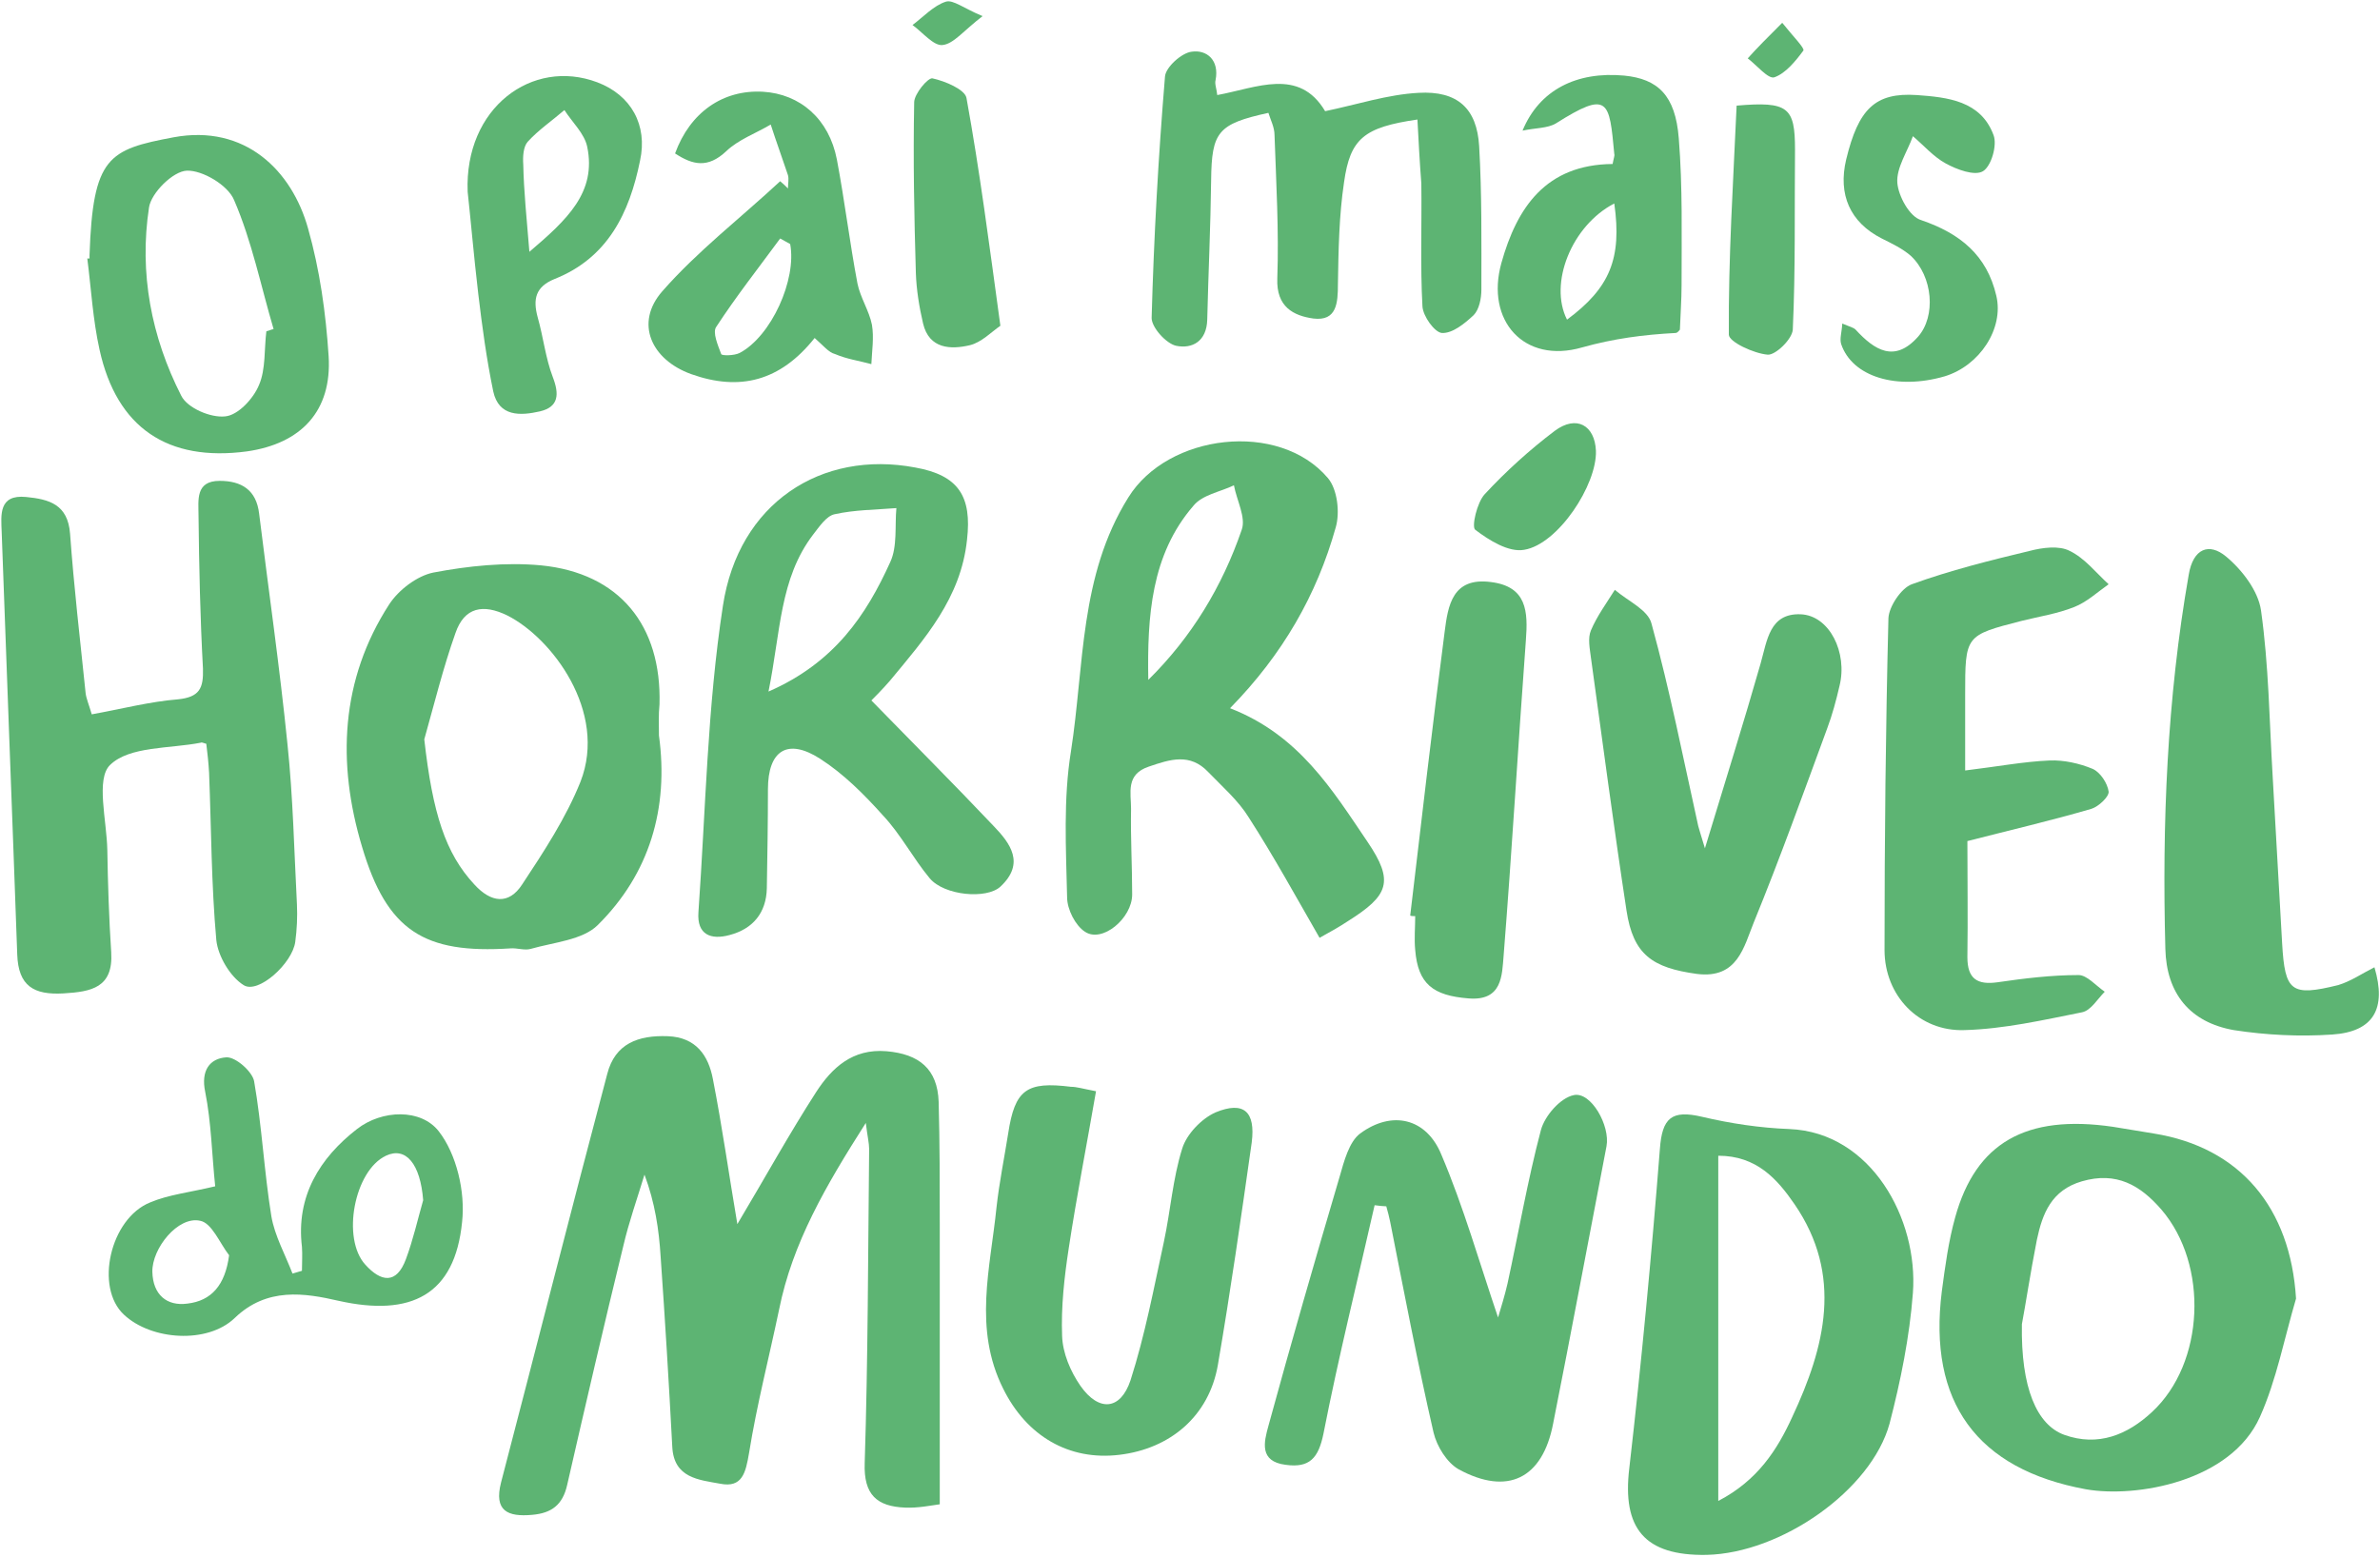 <?xml version="1.0" encoding="utf-8"?>
<!-- Generator: Adobe Illustrator 18.1.1, SVG Export Plug-In . SVG Version: 6.00 Build 0)  -->
<svg version="1.1" id="Camada_1" xmlns="http://www.w3.org/2000/svg" xmlns:xlink="http://www.w3.org/1999/xlink" x="0px" y="0px"
	 viewBox="0 0 428 280" enable-background="new 0 0 428 280" xml:space="preserve">
<pattern  x="-766.8" y="-815.8" width="30" height="30" patternUnits="userSpaceOnUse" id="Nova_amostra_de_padrão_4" viewBox="0 -30 30 30" overflow="visible">
	<g>
		<polygon fill="none" points="0,0 30,0 30,-30 0,-30 		"/>
		<polygon fill="#5DB473" points="30,0 0,0 0,-30 30,-30 		"/>
	</g>
</pattern>
<g>
	<path fill="url(#Nova_amostra_de_padrão_4)" d="M132.6,220.2c4.9-8.2,9.3-16.2,14.2-23.8c2.8-4.3,6.5-7.8,12.6-7.3
		c5.9,0.5,9.2,3.2,9.4,9.1c0.2,7.4,0.2,14.7,0.2,22.1c0,16.5,0,33.1,0,50.3c-1.5,0.2-3.9,0.7-6.2,0.6c-5.1-0.2-7.5-2.3-7.3-8
		c0.6-18.8,0.6-37.7,0.8-56.5c0-1.1-0.3-2.2-0.6-4.7c-7.2,11.3-13.2,21.6-15.6,33.6c-1.8,8.6-4,17.1-5.4,25.8
		c-0.6,3.5-1.2,6.3-5.2,5.5c-3.8-0.7-8.3-1-8.6-6.6c-0.6-11.4-1.3-22.9-2.1-34.3c-0.3-4.8-1-9.6-2.9-14.7c-1.3,4.3-2.8,8.5-3.8,12.8
		c-3.5,14.3-6.8,28.6-10.1,43c-0.8,3.6-2.8,5.1-6.3,5.4c-4.4,0.4-6.9-0.7-5.6-5.8c6.4-24.5,12.6-49,19.1-73.5
		c1.4-5.5,5.6-7,10.9-6.8c5.1,0.2,7.3,3.5,8.1,7.7C129.9,202.8,131.1,211.4,132.6,220.2z"/>
	<path fill="url(#Nova_amostra_de_padrão_4)" d="M16.5,128.5c5.5-1,10.5-2.3,15.5-2.7c3.9-0.4,4.6-2,4.5-5.5
		c-0.5-9.2-0.7-18.4-0.8-27.6c0-2.7-0.6-6.2,3.8-6.2c3.9,0,6.6,1.6,7.1,5.9c1.7,13.8,3.7,27.6,5.1,41.5c1,9.5,1.2,19.2,1.7,28.8
		c0.1,2.2,0,4.5-0.3,6.7c-0.5,3.9-6.7,9.5-9.3,7.8c-2.4-1.5-4.6-5.2-4.9-8.1c-0.9-10-0.9-20-1.3-30.1c-0.1-1.8-0.3-3.6-0.5-5.2
		c-0.6-0.2-0.9-0.3-1-0.2c-5.6,1.1-12.8,0.6-16.3,4c-2.6,2.5-0.6,10-0.5,15.3c0.1,6.1,0.3,12.3,0.7,18.4c0.4,6.4-3.6,7.1-8.6,7.4
		c-5.3,0.3-8.1-1.3-8.3-7c-0.9-25.4-1.9-50.7-2.8-76.1c-0.1-2.9-0.6-6.7,4.4-6.2c4.1,0.4,7.5,1.3,7.9,6.6c0.7,9.6,1.8,19.1,2.8,28.7
		C15.5,125.6,16,126.8,16.5,128.5z"/>
	<path fill="url(#Nova_amostra_de_padrão_4)" d="M221.2,127.4c12.4,4.8,18.4,14.7,24.7,24c4.9,7.2,3.8,9.7-3.5,14.3
		c-1.5,1-3.1,1.9-5.1,3c-4.2-7.3-8.2-14.6-12.7-21.6c-1.9-3.1-4.8-5.6-7.3-8.2c-3.3-3.5-6.9-2.3-10.7-1c-4.2,1.4-3.2,4.7-3.2,7.6
		c-0.1,5.1,0.2,10.2,0.2,15.4c0,4.3-5.4,8.8-8.5,6.7c-1.7-1.1-3.2-4-3.2-6.2c-0.2-8.8-0.7-17.7,0.7-26.3
		c2.4-15.4,1.5-31.5,10.3-45.6C210,78,230,75.6,238.8,86c1.7,2,2.2,6.2,1.4,8.9C236.8,107,230.7,117.7,221.2,127.4z M206.5,122.3
		c7.8-7.7,13.3-16.8,16.8-27c0.8-2.2-0.9-5.3-1.4-8c-2.5,1.2-5.7,1.7-7.3,3.7C207,99.8,206.3,110.9,206.5,122.3z"/>
	<path fill="url(#Nova_amostra_de_padrão_4)" d="M306.9,279.7c-11.2,0.2-15.2-4.8-13.9-15.6c2.2-19.1,4-38.3,5.5-57.4
		c0.4-5.6,2.1-7.1,7.6-5.8c5.1,1.2,10.4,2,15.7,2.2c14.7,0.6,23.2,16.2,22.2,29.5c-0.6,7.9-2.2,15.8-4.2,23.5
		C336.5,268.1,320.3,279.4,306.9,279.7z M309,207.9c0,20.7,0,40.9,0,62.1c7.1-3.7,10.6-9.2,13.3-15.1c5.9-12.6,9.2-25.5,0.4-38.3
		C319.6,212.1,315.9,207.9,309,207.9z"/>
	<path fill="url(#Nova_amostra_de_padrão_4)" d="M118.5,132.3c1.8,13.1-1.7,24.9-11,34.1c-2.7,2.7-7.9,3.1-12.1,4.3
		c-1.1,0.3-2.4-0.2-3.6-0.1c-15.5,1-22.2-3.1-26.7-18.3c-4.5-15-3.9-30,4.9-43.6c1.7-2.6,5-5.1,7.9-5.7c6.3-1.2,13-1.9,19.4-1.3
		c14.1,1.4,21.7,10.8,21.3,25C118.4,128.6,118.5,130.5,118.5,132.3z M76.3,133c1.5,13.3,3.8,20.5,9,26.1c3,3.3,6.2,3.7,8.6,0
		c3.9-5.9,7.9-12,10.5-18.5c4.9-12.6-5.2-25.9-13.2-29.9c-4.3-2.1-7.7-1.5-9.3,3.2C79.7,120.1,78.1,126.6,76.3,133z"/>
	<path fill="url(#Nova_amostra_de_padrão_4)" d="M412.9,233.6c-2.1,7.1-3.5,14.6-6.5,21.3c-5.2,11.6-22.2,14.6-31.3,13
		c-19.6-3.6-28.4-15.7-25.9-35.6c0.6-4.5,1.2-9,2.4-13.3c3.7-13.4,12.7-18.6,28.4-16.3c2.4,0.4,4.8,0.8,7.3,1.2
		C402.9,206.4,411.9,217.3,412.9,233.6z M363.6,238.2c-0.2,11.5,2.7,18.1,7.6,19.9c6.1,2.2,11.4,0,15.8-4.1
		c9.5-8.8,10.2-26.5,1.7-36.4c-3.8-4.4-8.1-6.9-14.3-5.1c-5.5,1.6-7.1,5.8-8.1,10.5C365.1,229.1,364.2,235.1,363.6,238.2z"/>
	<path fill="url(#Nova_amostra_de_padrão_4)" d="M156.7,126c7.5,7.7,14.8,15,21.9,22.5c3.1,3.2,5.8,6.8,1.3,11
		c-2.5,2.3-10.1,1.6-12.7-1.5c-3-3.6-5.2-7.9-8.4-11.3c-3.4-3.8-7.1-7.5-11.3-10.2c-5.9-3.8-9.4-1.5-9.4,5.5
		c0,5.9-0.1,11.9-0.2,17.8c-0.1,4.4-2.5,7.3-6.7,8.4c-3.3,0.9-5.9,0-5.6-4.1c1.3-18.4,1.6-36.9,4.4-55.1
		c2.8-18.5,17.7-28.1,34.6-24.9c7.8,1.4,10.2,5.2,9.3,13c-1.1,10.5-7.6,17.8-13.9,25.4C158.7,124,157.3,125.4,156.7,126z
		 M138.2,124.4c11.9-5.2,17.6-13.8,21.9-23.3c1.3-2.8,0.8-6.5,1.1-9.7c-3.7,0.3-7.5,0.3-11.1,1.1c-1.5,0.3-2.8,2.3-3.9,3.7
		C140.2,104.1,140.4,113.6,138.2,124.4z"/>
	<path fill="url(#Nova_amostra_de_padrão_4)" d="M247.2,216.8c-3.1,13.7-6.5,27.3-9.2,41.1c-0.9,4.4-2.5,6.2-6.8,5.6
		c-4.8-0.6-3.9-4.1-3.1-7c4.1-15,8.4-29.9,12.8-44.8c0.8-2.8,1.7-6.3,3.7-7.8c5.7-4.2,11.9-2.8,14.6,3.8c4,9.4,6.8,19.3,10.2,29.3
		c0.5-1.7,1.2-3.9,1.7-6.1c2-9.2,3.6-18.5,6-27.6c0.7-2.6,3.5-5.8,5.9-6.3c3.1-0.7,6.6,5.5,5.9,9.2c-3.2,16.6-6.3,33.3-9.6,49.9
		c-1.9,9.9-8.2,13-17,8.2c-2.1-1.2-3.9-4.1-4.5-6.6c-2.9-12.6-5.3-25.3-7.8-37.9c-0.2-0.9-0.4-1.8-0.7-2.8
		C248.8,217,248,216.9,247.2,216.8z"/>
	<path fill="url(#Nova_amostra_de_padrão_4)" d="M353.4,138.6c5.8-0.7,10.5-1.6,15.2-1.8c2.5-0.1,5.3,0.5,7.7,1.5
		c1.4,0.6,2.7,2.6,2.9,4.1c0.1,0.9-1.8,2.7-3.1,3.1c-7.2,2.1-14.5,3.8-22.3,5.8c0,6.6,0.1,13.8,0,20.9c0,3.9,1.8,5,5.4,4.5
		c4.8-0.7,9.7-1.3,14.6-1.3c1.5,0,3.1,1.9,4.7,3c-1.3,1.3-2.5,3.4-4.1,3.7c-7,1.4-14,3-21.1,3.2c-8.2,0.3-14.4-6.2-14.4-14.4
		c0-19.9,0.2-39.8,0.7-59.7c0.1-2.1,2.3-5.4,4.2-6.1c6.9-2.5,14.1-4.3,21.2-6c2.3-0.6,5.3-1,7.2,0c2.7,1.3,4.7,3.9,7,6
		c-2,1.4-3.9,3.2-6.2,4.1c-3,1.2-6.3,1.7-9.5,2.5c-10.1,2.6-10.1,2.6-10.1,13.3C353.4,129.2,353.4,133.7,353.4,138.6z"/>
	<path fill="url(#Nova_amostra_de_padrão_4)" d="M197.1,196.3c-1.7,9.8-3.5,19-4.9,28.2c-0.8,5.2-1.4,10.6-1.2,15.8
		c0.1,3.1,1.5,6.4,3.3,9c3.3,4.7,7.2,4.4,9-1c2.6-8.1,4.2-16.6,6-24.9c1.2-5.6,1.6-11.4,3.3-16.8c0.8-2.6,3.5-5.4,6-6.5
		c5.1-2.1,7.2-0.1,6.5,5.4c-1.9,13.4-3.8,26.7-6.1,40.1c-1.6,9.1-8.5,15-17.7,16.1c-9.1,1.1-16.7-3.4-20.9-11.9
		c-5.4-10.8-2.3-21.7-1.2-32.6c0.5-4.5,1.4-8.9,2.1-13.3c1.2-7.9,3.3-9.4,11.3-8.4C193.6,195.5,194.5,195.8,197.1,196.3z"/>
	<path fill="url(#Nova_amostra_de_padrão_4)" d="M306.6,152.6c3.7-12.2,7-22.7,10-33.2c1.2-4.2,1.6-9.1,7.2-8.9
		c5.2,0.2,8.5,6.9,7,12.9c-0.6,2.6-1.3,5.2-2.2,7.6c-4.3,11.7-8.5,23.4-13.2,34.9c-1.8,4.4-2.9,10.2-10.2,9.3
		c-8.1-1.1-11.5-3.5-12.7-11.4c-2.3-15.1-4.3-30.3-6.4-45.5c-0.2-1.6-0.6-3.5,0-4.9c1.1-2.6,2.8-4.9,4.3-7.3c2.3,2,6,3.6,6.6,6.1
		c3.3,12,5.7,24.2,8.4,36.4C305.6,149.3,305.8,150,306.6,152.6z"/>
	<path fill="url(#Nova_amostra_de_padrão_4)" d="M427,174c2.2,7.4-0.1,11.6-7.6,12.1c-5.9,0.4-11.9,0.1-17.7-0.8
		c-7.9-1.4-12.1-6.6-12.3-14.6c-0.6-22.6,0.3-45,4.2-67.3c0.8-4.8,3.7-5.8,6.7-3.3c2.9,2.4,5.8,6.2,6.3,9.7
		c1.4,9.9,1.5,19.9,2.1,29.9c0.6,10,1.1,20,1.7,30c0.5,8.7,1.6,9.6,10.1,7.5C422.8,176.5,424.8,175.1,427,174z"/>
	<path fill="url(#Nova_amostra_de_padrão_4)" d="M254.9,21.5c-9.6,1.4-12.1,3.4-13.2,11.3c-0.9,6-1,12.2-1.1,18.3
		c0,3.4-0.2,6.7-4.4,6.2c-3.6-0.5-6.7-2.1-6.5-7.2c0.3-8.6-0.2-17.2-0.5-25.8c0-1.4-0.7-2.7-1.1-4c-9.1,2-10.2,3.4-10.3,12.1
		c-0.1,8.4-0.5,16.7-0.7,25.1c-0.1,3.9-2.7,5.3-5.6,4.7c-1.8-0.4-4.4-3.3-4.4-5c0.4-14.5,1.2-28.9,2.4-43.4c0.1-1.7,3-4.3,4.8-4.5
		c2.7-0.4,5,1.5,4.3,5.1c-0.2,0.7,0.2,1.6,0.3,2.7c7.1-1.3,14.7-5,19.4,2.9c5.8-1.2,11.2-3,16.8-3.3c7-0.4,10.5,2.8,10.9,9.6
		c0.5,8.6,0.4,17.2,0.4,25.8c0,1.6-0.4,3.6-1.4,4.6c-1.6,1.5-3.8,3.3-5.7,3.2c-1.3-0.1-3.4-3-3.5-4.8c-0.4-7.3-0.1-14.7-0.2-22.1
		C255.3,29.1,255.1,25.3,254.9,21.5z"/>
	<path fill="url(#Nova_amostra_de_padrão_4)" d="M38.7,213.4c-0.6-5.7-0.7-11.5-1.8-17c-0.8-3.8,0.8-6,3.8-6.2
		c1.7-0.1,4.7,2.6,5,4.3c1.4,8,1.8,16.3,3.1,24.3c0.6,3.5,2.5,6.9,3.8,10.3c0.6-0.2,1.1-0.3,1.7-0.5c0-1.4,0.1-2.9,0-4.3
		c-1.1-9.1,3.2-16,9.9-21.2c4.5-3.5,11.5-3.7,14.7,0.4c3.2,4.1,4.8,10.9,4.2,16.3c-1.3,13.2-9.2,17.1-22.2,14.2
		c-6.1-1.4-12.9-2.5-18.7,3.1c-4.9,4.7-15,4-19.9-0.6c-5.3-4.9-2.5-17.3,4.7-20.2C30.3,214.9,34.1,214.5,38.7,213.4z M76.1,215.9
		c-0.5-6.5-3.1-9.7-6.7-8c-5.7,2.7-8,14.9-3.7,19.6c2.8,3.1,5.6,3.6,7.3-1C74.3,223,75.1,219.4,76.1,215.9z M41.2,225.8
		c-1.7-2.2-3.1-5.8-5.2-6.2c-4-0.9-8.7,5-8.6,9.2c0.1,4.1,2.6,6.2,6.3,5.7C38,234,40.5,231.2,41.2,225.8z"/>
	<path fill="url(#Nova_amostra_de_padrão_4)" d="M16.1,46.5c0-0.2,0-0.4,0-0.6c0.6-17.7,3.4-19,15.1-21.2
		c12.9-2.4,21.3,6,24.2,16.4c2.1,7.4,3.2,15.2,3.7,23c0.6,9.8-4.9,15.7-14.7,17.1C30.2,83.1,21,77,17.9,62.9
		c-1.2-5.4-1.5-10.9-2.2-16.4C15.9,46.5,16,46.5,16.1,46.5z M47.9,59.6c0.4-0.1,0.8-0.3,1.3-0.4c-2.3-7.8-3.9-15.8-7.1-23.2
		c-1.1-2.7-5.7-5.4-8.5-5.3c-2.5,0.1-6.4,4-6.8,6.6c-1.8,11.8,0.4,23.3,5.8,33.9c1.1,2.2,5.3,4,7.9,3.7c2.3-0.2,5.1-3.2,6.1-5.7
		C47.8,66.4,47.5,62.8,47.9,59.6z"/>
	<path fill="url(#Nova_amostra_de_padrão_4)" d="M253.6,164.7c2-17,4-34.1,6.2-51.1c0.6-4.7,1.4-9.8,8.3-8.9
		c6.5,0.8,6.7,5.3,6.3,10.5c-1.4,18.9-2.5,37.8-4,56.7c-0.3,3.5-0.2,8.2-6.3,7.7c-6.4-0.5-9.1-2.6-9.6-8.7c-0.2-2,0-4.1,0-6.1
		C254.1,164.8,253.8,164.8,253.6,164.7z"/>
	<path fill="url(#Nova_amostra_de_padrão_4)" d="M146.5,60.8c-6.2,7.8-13.5,9.6-22.2,6.5c-7.2-2.6-10.2-9.2-5.2-14.9
		c6.3-7.2,14.1-13.2,21.2-19.8c0.5,0.4,1,0.9,1.4,1.3c0-0.8,0.2-1.7,0-2.4c-1-3-2.1-6-3.1-9.1c-2.7,1.6-5.8,2.7-8,4.8
		c-3.3,3.1-6,2.5-9.2,0.4c2.7-7.4,8.6-11.5,15.8-11.1c6.7,0.4,11.9,4.9,13.3,12.2c1.4,7.4,2.3,14.9,3.7,22.3
		c0.5,2.5,2.1,4.9,2.6,7.4c0.4,2.3,0,4.8-0.1,7.1c-2.2-0.6-4.4-0.9-6.5-1.8C149,63.4,148.1,62.2,146.5,60.8z M142.1,43.9
		c-0.6-0.3-1.2-0.7-1.8-1c-3.9,5.3-7.9,10.4-11.5,15.9c-0.7,1,0.3,3.3,0.9,4.9c0.1,0.3,2.3,0.3,3.3-0.2
		C138.7,60.5,143.3,50.3,142.1,43.9z"/>
	<path fill="url(#Nova_amostra_de_padrão_4)" d="M290,29.5c0.2-1.1,0.4-1.5,0.3-1.8c-0.9-9.6-1-11.5-10.5-5.5
		c-1.5,0.9-3.7,0.8-6,1.3c3-7.3,9.7-10.7,18.3-9.9c6,0.6,9.2,3.5,9.8,11.3c0.7,8.7,0.5,17.6,0.5,26.4c0,2.6-0.2,5.2-0.3,8
		c-0.1,0.1-0.4,0.6-0.8,0.6c-5.7,0.3-11.1,1-16.8,2.6c-10.4,3-17.4-4.8-14.5-15.2C272.8,37.3,278,29.6,290,29.5z M290.3,36.6
		c-7.7,4-11.8,14.4-8.5,20.9C289.5,51.8,291.7,46.5,290.3,36.6z"/>
	<path fill="url(#Nova_amostra_de_padrão_4)" d="M84.1,34.5c-0.6-15.1,11.6-24.1,23.3-19.7c6.1,2.3,9.1,7.7,7.7,14.1
		c-1.9,9.4-5.8,17.5-15.4,21.3c-3.4,1.4-3.9,3.6-3,6.9c1,3.5,1.4,7.3,2.7,10.7c1.2,3.1,1.1,5.4-2.3,6.2c-3.5,0.8-7.4,1-8.4-3.6
		c-1.2-5.8-2-11.7-2.7-17.6C85.2,46,84.6,39,84.1,34.5z M95.2,45.3c6.8-5.8,12.1-10.7,10.4-18.9c-0.5-2.4-2.7-4.4-4.1-6.6
		c-2.2,1.9-4.7,3.6-6.6,5.7c-0.8,0.9-0.9,2.7-0.8,4.1C94.2,34.4,94.7,39.2,95.2,45.3z"/>
	<path fill="url(#Nova_amostra_de_padrão_4)" d="M331.3,58.2c1.4,0.6,2,0.7,2.4,1.1c3.4,3.7,7,6,11.2,1.3
		c3.3-3.7,2.7-10.9-1.3-14.6c-1.5-1.3-3.4-2.2-5.2-3.1c-5.7-2.9-7.9-7.9-6.4-14.2c2.2-9.1,5.2-12.1,12.7-11.6
		c5.5,0.4,11.5,1,13.8,7.2c0.7,1.8-0.4,5.6-1.9,6.5c-1.5,0.9-4.7-0.3-6.7-1.4c-2.2-1.2-3.9-3.2-5.9-4.9c-1,2.8-3,5.7-2.8,8.4
		c0.2,2.4,2.2,6.1,4.3,6.7c7,2.4,11.8,6.3,13.5,13.6c1.4,5.9-3,12.6-9.3,14.5c-8.6,2.5-16.6,0.1-18.6-5.8
		C330.8,60.9,331.2,59.9,331.3,58.2z"/>
	<path fill="url(#Nova_amostra_de_padrão_4)" d="M179.9,58.6c-1.6,1.1-3.4,3-5.5,3.5c-3.4,0.8-7.3,0.7-8.4-3.9
		c-0.7-3-1.2-6.1-1.3-9.1c-0.3-10.2-0.5-20.4-0.3-30.7c0-1.5,2.5-4.5,3.3-4.3c2.3,0.5,5.8,2,6.1,3.5C176.2,30.8,177.9,44,179.9,58.6
		z"/>
	<path fill="url(#Nova_amostra_de_padrão_4)" d="M312.3,19c9.3-0.8,10.5,0.3,10.5,7.9c-0.1,10.8,0.1,21.6-0.4,32.4
		c-0.1,1.7-3.1,4.6-4.5,4.5c-2.5-0.2-7-2.3-7-3.6C310.8,46.3,311.7,32.6,312.3,19z"/>
	<path fill="url(#Nova_amostra_de_padrão_4)" d="M287,81.1c0.2,6.1-6.8,16.8-12.9,17.8c-2.8,0.5-6.3-1.7-8.8-3.6
		c-0.7-0.5,0.3-4.9,1.7-6.4c3.8-4.1,8.1-8,12.6-11.4C283.5,74.6,286.8,76.5,287,81.1z"/>
	<path fill="url(#Nova_amostra_de_padrão_4)" d="M176.7,2.9c-3.4,2.6-5.2,5-7.2,5.2c-1.6,0.2-3.6-2.3-5.4-3.6c2-1.5,3.8-3.5,6-4.2
		C171.4-0.1,173.3,1.5,176.7,2.9z"/>
	<path fill="url(#Nova_amostra_de_padrão_4)" d="M320.5,4.1c2,2.5,4.1,4.6,3.8,5c-1.4,1.9-3.2,4.1-5.2,4.8
		c-1.1,0.4-3.2-2.2-4.8-3.4C316,8.6,317.8,6.8,320.5,4.1z"/>
</g>
</svg>
